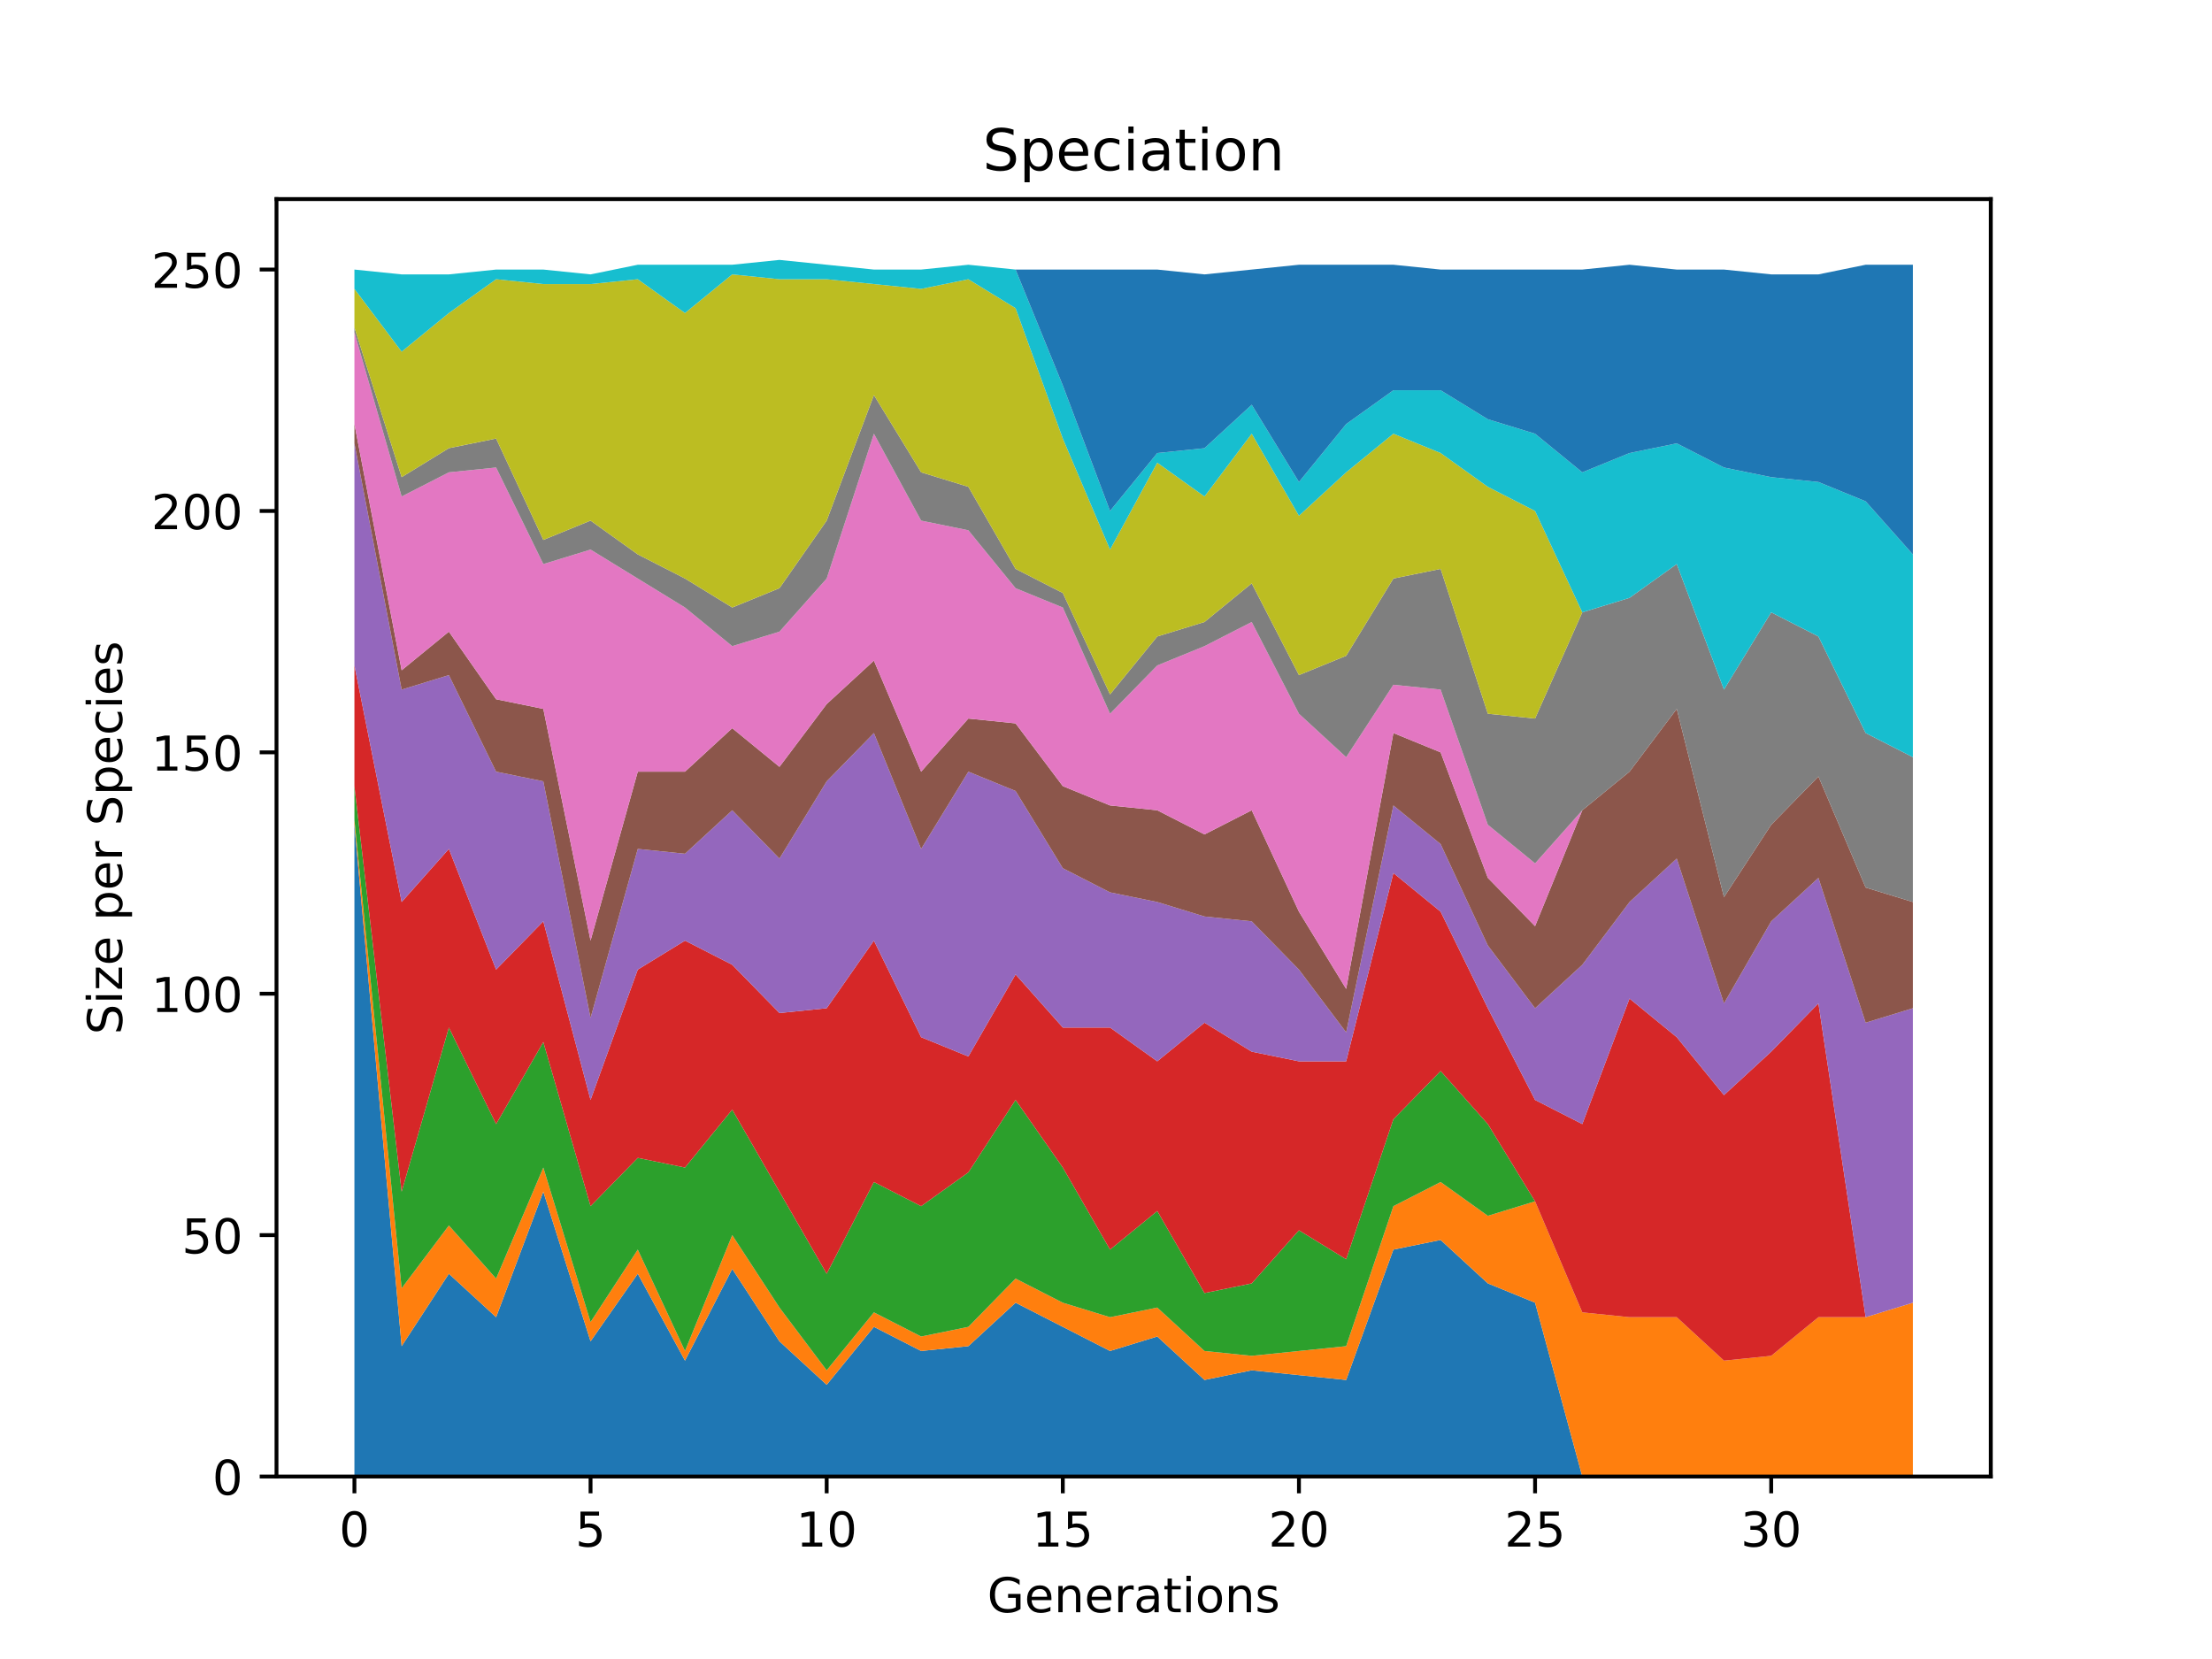 <?xml version="1.0" encoding="utf-8" standalone="no"?>
<!DOCTYPE svg PUBLIC "-//W3C//DTD SVG 1.1//EN"
  "http://www.w3.org/Graphics/SVG/1.1/DTD/svg11.dtd">
<!-- Created with matplotlib (https://matplotlib.org/) -->
<svg height="345.6pt" version="1.1" viewBox="0 0 460.8 345.6" width="460.8pt" xmlns="http://www.w3.org/2000/svg" xmlns:xlink="http://www.w3.org/1999/xlink">
 <defs>
  <style type="text/css">
*{stroke-linecap:butt;stroke-linejoin:round;}
  </style>
 </defs>
 <g id="figure_1">
  <g id="patch_1">
   <path d="M 0 345.6 
L 460.8 345.6 
L 460.8 0 
L 0 0 
z
" style="fill:#ffffff;"/>
  </g>
  <g id="axes_1">
   <g id="patch_2">
    <path d="M 57.6 307.584 
L 414.72 307.584 
L 414.72 41.472 
L 57.6 41.472 
z
" style="fill:#ffffff;"/>
   </g>
   <g id="PolyCollection_1">
    <path clip-path="url(#pbb4523884c)" d="M 73.833 171.813 
L 73.833 307.584 
L 83.671 307.584 
L 93.509 307.584 
L 103.347 307.584 
L 113.185 307.584 
L 123.023 307.584 
L 132.861 307.584 
L 142.699 307.584 
L 152.537 307.584 
L 162.375 307.584 
L 172.213 307.584 
L 182.051 307.584 
L 191.889 307.584 
L 201.727 307.584 
L 211.565 307.584 
L 221.403 307.584 
L 231.241 307.584 
L 241.079 307.584 
L 250.917 307.584 
L 260.755 307.584 
L 270.593 307.584 
L 280.431 307.584 
L 290.269 307.584 
L 300.107 307.584 
L 309.945 307.584 
L 319.783 307.584 
L 329.621 307.584 
L 339.459 307.584 
L 349.297 307.584 
L 359.135 307.584 
L 368.973 307.584 
L 378.811 307.584 
L 388.649 307.584 
L 398.487 307.584 
L 398.487 307.584 
L 398.487 307.584 
L 388.649 307.584 
L 378.811 307.584 
L 368.973 307.584 
L 359.135 307.584 
L 349.297 307.584 
L 339.459 307.584 
L 329.621 307.584 
L 319.783 271.378 
L 309.945 267.355 
L 300.107 258.304 
L 290.269 260.315 
L 280.431 287.47 
L 270.593 286.464 
L 260.755 285.458 
L 250.917 287.47 
L 241.079 278.418 
L 231.241 281.435 
L 221.403 276.407 
L 211.565 271.378 
L 201.727 280.43 
L 191.889 281.435 
L 182.051 276.407 
L 172.213 288.475 
L 162.375 279.424 
L 152.537 264.338 
L 142.699 283.447 
L 132.861 265.344 
L 123.023 279.424 
L 113.185 248.247 
L 103.347 274.395 
L 93.509 265.344 
L 83.671 280.43 
L 73.833 171.813 
z
" style="fill:#1f77b4;"/>
   </g>
   <g id="PolyCollection_2">
    <path clip-path="url(#pbb4523884c)" d="M 73.833 170.807 
L 73.833 171.813 
L 83.671 280.43 
L 93.509 265.344 
L 103.347 274.395 
L 113.185 248.247 
L 123.023 279.424 
L 132.861 265.344 
L 142.699 283.447 
L 152.537 264.338 
L 162.375 279.424 
L 172.213 288.475 
L 182.051 276.407 
L 191.889 281.435 
L 201.727 280.43 
L 211.565 271.378 
L 221.403 276.407 
L 231.241 281.435 
L 241.079 278.418 
L 250.917 287.47 
L 260.755 285.458 
L 270.593 286.464 
L 280.431 287.47 
L 290.269 260.315 
L 300.107 258.304 
L 309.945 267.355 
L 319.783 271.378 
L 329.621 307.584 
L 339.459 307.584 
L 349.297 307.584 
L 359.135 307.584 
L 368.973 307.584 
L 378.811 307.584 
L 388.649 307.584 
L 398.487 307.584 
L 398.487 271.378 
L 398.487 271.378 
L 388.649 274.395 
L 378.811 274.395 
L 368.973 282.441 
L 359.135 283.447 
L 349.297 274.395 
L 339.459 274.395 
L 329.621 273.39 
L 319.783 250.258 
L 309.945 253.275 
L 300.107 246.235 
L 290.269 251.264 
L 280.431 280.43 
L 270.593 281.435 
L 260.755 282.441 
L 250.917 281.435 
L 241.079 272.384 
L 231.241 274.395 
L 221.403 271.378 
L 211.565 266.35 
L 201.727 276.407 
L 191.889 278.418 
L 182.051 273.39 
L 172.213 285.458 
L 162.375 272.384 
L 152.537 257.298 
L 142.699 281.435 
L 132.861 260.315 
L 123.023 275.401 
L 113.185 243.218 
L 103.347 266.35 
L 93.509 255.287 
L 83.671 268.361 
L 73.833 170.807 
z
" style="fill:#ff7f0e;"/>
   </g>
   <g id="PolyCollection_3">
    <path clip-path="url(#pbb4523884c)" d="M 73.833 163.767 
L 73.833 170.807 
L 83.671 268.361 
L 93.509 255.287 
L 103.347 266.35 
L 113.185 243.218 
L 123.023 275.401 
L 132.861 260.315 
L 142.699 281.435 
L 152.537 257.298 
L 162.375 272.384 
L 172.213 285.458 
L 182.051 273.39 
L 191.889 278.418 
L 201.727 276.407 
L 211.565 266.35 
L 221.403 271.378 
L 231.241 274.395 
L 241.079 272.384 
L 250.917 281.435 
L 260.755 282.441 
L 270.593 281.435 
L 280.431 280.43 
L 290.269 251.264 
L 300.107 246.235 
L 309.945 253.275 
L 319.783 250.258 
L 329.621 273.39 
L 339.459 274.395 
L 349.297 274.395 
L 359.135 283.447 
L 368.973 282.441 
L 378.811 274.395 
L 388.649 274.395 
L 398.487 271.378 
L 398.487 271.378 
L 398.487 271.378 
L 388.649 274.395 
L 378.811 274.395 
L 368.973 282.441 
L 359.135 283.447 
L 349.297 274.395 
L 339.459 274.395 
L 329.621 273.39 
L 319.783 250.258 
L 309.945 234.167 
L 300.107 223.104 
L 290.269 233.161 
L 280.431 262.327 
L 270.593 256.293 
L 260.755 267.355 
L 250.917 269.367 
L 241.079 252.27 
L 231.241 260.315 
L 221.403 243.218 
L 211.565 229.138 
L 201.727 244.224 
L 191.889 251.264 
L 182.051 246.235 
L 172.213 265.344 
L 162.375 248.247 
L 152.537 231.15 
L 142.699 243.218 
L 132.861 241.207 
L 123.023 251.264 
L 113.185 217.07 
L 103.347 234.167 
L 93.509 214.053 
L 83.671 248.247 
L 73.833 163.767 
z
" style="fill:#2ca02c;"/>
   </g>
   <g id="PolyCollection_4">
    <path clip-path="url(#pbb4523884c)" d="M 73.833 138.624 
L 73.833 163.767 
L 83.671 248.247 
L 93.509 214.053 
L 103.347 234.167 
L 113.185 217.07 
L 123.023 251.264 
L 132.861 241.207 
L 142.699 243.218 
L 152.537 231.15 
L 162.375 248.247 
L 172.213 265.344 
L 182.051 246.235 
L 191.889 251.264 
L 201.727 244.224 
L 211.565 229.138 
L 221.403 243.218 
L 231.241 260.315 
L 241.079 252.27 
L 250.917 269.367 
L 260.755 267.355 
L 270.593 256.293 
L 280.431 262.327 
L 290.269 233.161 
L 300.107 223.104 
L 309.945 234.167 
L 319.783 250.258 
L 329.621 273.39 
L 339.459 274.395 
L 349.297 274.395 
L 359.135 283.447 
L 368.973 282.441 
L 378.811 274.395 
L 388.649 274.395 
L 398.487 271.378 
L 398.487 271.378 
L 398.487 271.378 
L 388.649 274.395 
L 378.811 209.024 
L 368.973 219.081 
L 359.135 228.133 
L 349.297 216.064 
L 339.459 208.018 
L 329.621 234.167 
L 319.783 229.138 
L 309.945 210.03 
L 300.107 189.915 
L 290.269 181.87 
L 280.431 221.093 
L 270.593 221.093 
L 260.755 219.081 
L 250.917 213.047 
L 241.079 221.093 
L 231.241 214.053 
L 221.403 214.053 
L 211.565 202.99 
L 201.727 220.087 
L 191.889 216.064 
L 182.051 195.95 
L 172.213 210.03 
L 162.375 211.035 
L 152.537 200.978 
L 142.699 195.95 
L 132.861 201.984 
L 123.023 229.138 
L 113.185 191.927 
L 103.347 201.984 
L 93.509 176.841 
L 83.671 187.904 
L 73.833 138.624 
z
" style="fill:#d62728;"/>
   </g>
   <g id="PolyCollection_5">
    <path clip-path="url(#pbb4523884c)" d="M 73.833 92.361 
L 73.833 138.624 
L 83.671 187.904 
L 93.509 176.841 
L 103.347 201.984 
L 113.185 191.927 
L 123.023 229.138 
L 132.861 201.984 
L 142.699 195.95 
L 152.537 200.978 
L 162.375 211.035 
L 172.213 210.03 
L 182.051 195.95 
L 191.889 216.064 
L 201.727 220.087 
L 211.565 202.99 
L 221.403 214.053 
L 231.241 214.053 
L 241.079 221.093 
L 250.917 213.047 
L 260.755 219.081 
L 270.593 221.093 
L 280.431 221.093 
L 290.269 181.87 
L 300.107 189.915 
L 309.945 210.03 
L 319.783 229.138 
L 329.621 234.167 
L 339.459 208.018 
L 349.297 216.064 
L 359.135 228.133 
L 368.973 219.081 
L 378.811 209.024 
L 388.649 274.395 
L 398.487 271.378 
L 398.487 210.03 
L 398.487 210.03 
L 388.649 213.047 
L 378.811 182.875 
L 368.973 191.927 
L 359.135 209.024 
L 349.297 178.853 
L 339.459 187.904 
L 329.621 200.978 
L 319.783 210.03 
L 309.945 196.955 
L 300.107 175.835 
L 290.269 167.79 
L 280.431 215.058 
L 270.593 201.984 
L 260.755 191.927 
L 250.917 190.921 
L 241.079 187.904 
L 231.241 185.893 
L 221.403 180.864 
L 211.565 164.773 
L 201.727 160.75 
L 191.889 176.841 
L 182.051 152.704 
L 172.213 162.761 
L 162.375 178.853 
L 152.537 168.795 
L 142.699 177.847 
L 132.861 176.841 
L 123.023 212.041 
L 113.185 162.761 
L 103.347 160.75 
L 93.509 140.635 
L 83.671 143.653 
L 73.833 92.361 
z
" style="fill:#9467bd;"/>
   </g>
   <g id="PolyCollection_6">
    <path clip-path="url(#pbb4523884c)" d="M 73.833 88.338 
L 73.833 92.361 
L 83.671 143.653 
L 93.509 140.635 
L 103.347 160.75 
L 113.185 162.761 
L 123.023 212.041 
L 132.861 176.841 
L 142.699 177.847 
L 152.537 168.795 
L 162.375 178.853 
L 172.213 162.761 
L 182.051 152.704 
L 191.889 176.841 
L 201.727 160.75 
L 211.565 164.773 
L 221.403 180.864 
L 231.241 185.893 
L 241.079 187.904 
L 250.917 190.921 
L 260.755 191.927 
L 270.593 201.984 
L 280.431 215.058 
L 290.269 167.79 
L 300.107 175.835 
L 309.945 196.955 
L 319.783 210.03 
L 329.621 200.978 
L 339.459 187.904 
L 349.297 178.853 
L 359.135 209.024 
L 368.973 191.927 
L 378.811 182.875 
L 388.649 213.047 
L 398.487 210.03 
L 398.487 187.904 
L 398.487 187.904 
L 388.649 184.887 
L 378.811 161.755 
L 368.973 171.813 
L 359.135 186.898 
L 349.297 147.675 
L 339.459 160.75 
L 329.621 168.795 
L 319.783 192.933 
L 309.945 182.875 
L 300.107 156.727 
L 290.269 152.704 
L 280.431 206.007 
L 270.593 189.915 
L 260.755 168.795 
L 250.917 173.824 
L 241.079 168.795 
L 231.241 167.79 
L 221.403 163.767 
L 211.565 150.693 
L 201.727 149.687 
L 191.889 160.75 
L 182.051 137.618 
L 172.213 146.67 
L 162.375 159.744 
L 152.537 151.698 
L 142.699 160.75 
L 132.861 160.75 
L 123.023 195.95 
L 113.185 147.675 
L 103.347 145.664 
L 93.509 131.584 
L 83.671 139.63 
L 73.833 88.338 
z
" style="fill:#8c564b;"/>
   </g>
   <g id="PolyCollection_7">
    <path clip-path="url(#pbb4523884c)" d="M 73.833 69.23 
L 73.833 88.338 
L 83.671 139.63 
L 93.509 131.584 
L 103.347 145.664 
L 113.185 147.675 
L 123.023 195.95 
L 132.861 160.75 
L 142.699 160.75 
L 152.537 151.698 
L 162.375 159.744 
L 172.213 146.67 
L 182.051 137.618 
L 191.889 160.75 
L 201.727 149.687 
L 211.565 150.693 
L 221.403 163.767 
L 231.241 167.79 
L 241.079 168.795 
L 250.917 173.824 
L 260.755 168.795 
L 270.593 189.915 
L 280.431 206.007 
L 290.269 152.704 
L 300.107 156.727 
L 309.945 182.875 
L 319.783 192.933 
L 329.621 168.795 
L 339.459 160.75 
L 349.297 147.675 
L 359.135 186.898 
L 368.973 171.813 
L 378.811 161.755 
L 388.649 184.887 
L 398.487 187.904 
L 398.487 187.904 
L 398.487 187.904 
L 388.649 184.887 
L 378.811 161.755 
L 368.973 171.813 
L 359.135 186.898 
L 349.297 147.675 
L 339.459 160.75 
L 329.621 168.795 
L 319.783 179.858 
L 309.945 171.813 
L 300.107 143.653 
L 290.269 142.647 
L 280.431 157.733 
L 270.593 148.681 
L 260.755 129.573 
L 250.917 134.601 
L 241.079 138.624 
L 231.241 148.681 
L 221.403 126.555 
L 211.565 122.533 
L 201.727 110.464 
L 191.889 108.453 
L 182.051 90.35 
L 172.213 120.521 
L 162.375 131.584 
L 152.537 134.601 
L 142.699 126.555 
L 132.861 120.521 
L 123.023 114.487 
L 113.185 117.504 
L 103.347 97.39 
L 93.509 98.395 
L 83.671 103.424 
L 73.833 69.23 
z
" style="fill:#e377c2;"/>
   </g>
   <g id="PolyCollection_8">
    <path clip-path="url(#pbb4523884c)" d="M 73.833 68.224 
L 73.833 69.23 
L 83.671 103.424 
L 93.509 98.395 
L 103.347 97.39 
L 113.185 117.504 
L 123.023 114.487 
L 132.861 120.521 
L 142.699 126.555 
L 152.537 134.601 
L 162.375 131.584 
L 172.213 120.521 
L 182.051 90.35 
L 191.889 108.453 
L 201.727 110.464 
L 211.565 122.533 
L 221.403 126.555 
L 231.241 148.681 
L 241.079 138.624 
L 250.917 134.601 
L 260.755 129.573 
L 270.593 148.681 
L 280.431 157.733 
L 290.269 142.647 
L 300.107 143.653 
L 309.945 171.813 
L 319.783 179.858 
L 329.621 168.795 
L 339.459 160.75 
L 349.297 147.675 
L 359.135 186.898 
L 368.973 171.813 
L 378.811 161.755 
L 388.649 184.887 
L 398.487 187.904 
L 398.487 157.733 
L 398.487 157.733 
L 388.649 152.704 
L 378.811 132.59 
L 368.973 127.561 
L 359.135 143.653 
L 349.297 117.504 
L 339.459 124.544 
L 329.621 127.561 
L 319.783 149.687 
L 309.945 148.681 
L 300.107 118.51 
L 290.269 120.521 
L 280.431 136.613 
L 270.593 140.635 
L 260.755 121.527 
L 250.917 129.573 
L 241.079 132.59 
L 231.241 144.658 
L 221.403 123.538 
L 211.565 118.51 
L 201.727 101.413 
L 191.889 98.395 
L 182.051 82.304 
L 172.213 108.453 
L 162.375 122.533 
L 152.537 126.555 
L 142.699 120.521 
L 132.861 115.493 
L 123.023 108.453 
L 113.185 112.475 
L 103.347 91.355 
L 93.509 93.367 
L 83.671 99.401 
L 73.833 68.224 
z
" style="fill:#7f7f7f;"/>
   </g>
   <g id="PolyCollection_9">
    <path clip-path="url(#pbb4523884c)" d="M 73.833 60.178 
L 73.833 68.224 
L 83.671 99.401 
L 93.509 93.367 
L 103.347 91.355 
L 113.185 112.475 
L 123.023 108.453 
L 132.861 115.493 
L 142.699 120.521 
L 152.537 126.555 
L 162.375 122.533 
L 172.213 108.453 
L 182.051 82.304 
L 191.889 98.395 
L 201.727 101.413 
L 211.565 118.51 
L 221.403 123.538 
L 231.241 144.658 
L 241.079 132.59 
L 250.917 129.573 
L 260.755 121.527 
L 270.593 140.635 
L 280.431 136.613 
L 290.269 120.521 
L 300.107 118.51 
L 309.945 148.681 
L 319.783 149.687 
L 329.621 127.561 
L 339.459 124.544 
L 349.297 117.504 
L 359.135 143.653 
L 368.973 127.561 
L 378.811 132.59 
L 388.649 152.704 
L 398.487 157.733 
L 398.487 157.733 
L 398.487 157.733 
L 388.649 152.704 
L 378.811 132.59 
L 368.973 127.561 
L 359.135 143.653 
L 349.297 117.504 
L 339.459 124.544 
L 329.621 127.561 
L 319.783 106.441 
L 309.945 101.413 
L 300.107 94.373 
L 290.269 90.35 
L 280.431 98.395 
L 270.593 107.447 
L 260.755 90.35 
L 250.917 103.424 
L 241.079 96.384 
L 231.241 114.487 
L 221.403 91.355 
L 211.565 64.201 
L 201.727 58.167 
L 191.889 60.178 
L 182.051 59.173 
L 172.213 58.167 
L 162.375 58.167 
L 152.537 57.161 
L 142.699 65.207 
L 132.861 58.167 
L 123.023 59.173 
L 113.185 59.173 
L 103.347 58.167 
L 93.509 65.207 
L 83.671 73.253 
L 73.833 60.178 
z
" style="fill:#bcbd22;"/>
   </g>
   <g id="PolyCollection_10">
    <path clip-path="url(#pbb4523884c)" d="M 73.833 56.155 
L 73.833 60.178 
L 83.671 73.253 
L 93.509 65.207 
L 103.347 58.167 
L 113.185 59.173 
L 123.023 59.173 
L 132.861 58.167 
L 142.699 65.207 
L 152.537 57.161 
L 162.375 58.167 
L 172.213 58.167 
L 182.051 59.173 
L 191.889 60.178 
L 201.727 58.167 
L 211.565 64.201 
L 221.403 91.355 
L 231.241 114.487 
L 241.079 96.384 
L 250.917 103.424 
L 260.755 90.35 
L 270.593 107.447 
L 280.431 98.395 
L 290.269 90.35 
L 300.107 94.373 
L 309.945 101.413 
L 319.783 106.441 
L 329.621 127.561 
L 339.459 124.544 
L 349.297 117.504 
L 359.135 143.653 
L 368.973 127.561 
L 378.811 132.59 
L 388.649 152.704 
L 398.487 157.733 
L 398.487 115.493 
L 398.487 115.493 
L 388.649 104.43 
L 378.811 100.407 
L 368.973 99.401 
L 359.135 97.39 
L 349.297 92.361 
L 339.459 94.373 
L 329.621 98.395 
L 319.783 90.35 
L 309.945 87.333 
L 300.107 81.298 
L 290.269 81.298 
L 280.431 88.338 
L 270.593 100.407 
L 260.755 84.315 
L 250.917 93.367 
L 241.079 94.373 
L 231.241 106.441 
L 221.403 80.293 
L 211.565 56.155 
L 201.727 55.15 
L 191.889 56.155 
L 182.051 56.155 
L 172.213 55.15 
L 162.375 54.144 
L 152.537 55.15 
L 142.699 55.15 
L 132.861 55.15 
L 123.023 57.161 
L 113.185 56.155 
L 103.347 56.155 
L 93.509 57.161 
L 83.671 57.161 
L 73.833 56.155 
z
" style="fill:#17becf;"/>
   </g>
   <g id="PolyCollection_11">
    <path clip-path="url(#pbb4523884c)" d="M 73.833 56.155 
L 73.833 56.155 
L 83.671 57.161 
L 93.509 57.161 
L 103.347 56.155 
L 113.185 56.155 
L 123.023 57.161 
L 132.861 55.15 
L 142.699 55.15 
L 152.537 55.15 
L 162.375 54.144 
L 172.213 55.15 
L 182.051 56.155 
L 191.889 56.155 
L 201.727 55.15 
L 211.565 56.155 
L 221.403 80.293 
L 231.241 106.441 
L 241.079 94.373 
L 250.917 93.367 
L 260.755 84.315 
L 270.593 100.407 
L 280.431 88.338 
L 290.269 81.298 
L 300.107 81.298 
L 309.945 87.333 
L 319.783 90.35 
L 329.621 98.395 
L 339.459 94.373 
L 349.297 92.361 
L 359.135 97.39 
L 368.973 99.401 
L 378.811 100.407 
L 388.649 104.43 
L 398.487 115.493 
L 398.487 55.15 
L 398.487 55.15 
L 388.649 55.15 
L 378.811 57.161 
L 368.973 57.161 
L 359.135 56.155 
L 349.297 56.155 
L 339.459 55.15 
L 329.621 56.155 
L 319.783 56.155 
L 309.945 56.155 
L 300.107 56.155 
L 290.269 55.15 
L 280.431 55.15 
L 270.593 55.15 
L 260.755 56.155 
L 250.917 57.161 
L 241.079 56.155 
L 231.241 56.155 
L 221.403 56.155 
L 211.565 56.155 
L 201.727 55.15 
L 191.889 56.155 
L 182.051 56.155 
L 172.213 55.15 
L 162.375 54.144 
L 152.537 55.15 
L 142.699 55.15 
L 132.861 55.15 
L 123.023 57.161 
L 113.185 56.155 
L 103.347 56.155 
L 93.509 57.161 
L 83.671 57.161 
L 73.833 56.155 
z
" style="fill:#1f77b4;"/>
   </g>
   <g id="matplotlib.axis_1">
    <g id="xtick_1">
     <g id="line2d_1">
      <defs>
       <path d="M 0 0 
L 0 3.5 
" id="mf8d9950a1d" style="stroke:#000000;stroke-width:0.8;"/>
      </defs>
      <g>
       <use style="stroke:#000000;stroke-width:0.8;" x="73.833" xlink:href="#mf8d9950a1d" y="307.584"/>
      </g>
     </g>
     <g id="text_1">
      <!-- 0 -->
      <defs>
       <path d="M 31.781 66.406 
Q 24.172 66.406 20.328 58.906 
Q 16.5 51.422 16.5 36.375 
Q 16.5 21.391 20.328 13.891 
Q 24.172 6.391 31.781 6.391 
Q 39.453 6.391 43.281 13.891 
Q 47.125 21.391 47.125 36.375 
Q 47.125 51.422 43.281 58.906 
Q 39.453 66.406 31.781 66.406 
z
M 31.781 74.219 
Q 44.047 74.219 50.516 64.516 
Q 56.984 54.828 56.984 36.375 
Q 56.984 17.969 50.516 8.266 
Q 44.047 -1.422 31.781 -1.422 
Q 19.531 -1.422 13.062 8.266 
Q 6.594 17.969 6.594 36.375 
Q 6.594 54.828 13.062 64.516 
Q 19.531 74.219 31.781 74.219 
z
" id="DejaVuSans-48"/>
      </defs>
      <g transform="translate(70.651 322.182)scale(0.1 -0.1)">
       <use xlink:href="#DejaVuSans-48"/>
      </g>
     </g>
    </g>
    <g id="xtick_2">
     <g id="line2d_2">
      <g>
       <use style="stroke:#000000;stroke-width:0.8;" x="123.023" xlink:href="#mf8d9950a1d" y="307.584"/>
      </g>
     </g>
     <g id="text_2">
      <!-- 5 -->
      <defs>
       <path d="M 10.797 72.906 
L 49.516 72.906 
L 49.516 64.594 
L 19.828 64.594 
L 19.828 46.734 
Q 21.969 47.469 24.109 47.828 
Q 26.266 48.188 28.422 48.188 
Q 40.625 48.188 47.75 41.5 
Q 54.891 34.812 54.891 23.391 
Q 54.891 11.625 47.562 5.094 
Q 40.234 -1.422 26.906 -1.422 
Q 22.312 -1.422 17.547 -0.641 
Q 12.797 0.141 7.719 1.703 
L 7.719 11.625 
Q 12.109 9.234 16.797 8.062 
Q 21.484 6.891 26.703 6.891 
Q 35.156 6.891 40.078 11.328 
Q 45.016 15.766 45.016 23.391 
Q 45.016 31 40.078 35.438 
Q 35.156 39.891 26.703 39.891 
Q 22.75 39.891 18.812 39.016 
Q 14.891 38.141 10.797 36.281 
z
" id="DejaVuSans-53"/>
      </defs>
      <g transform="translate(119.842 322.182)scale(0.1 -0.1)">
       <use xlink:href="#DejaVuSans-53"/>
      </g>
     </g>
    </g>
    <g id="xtick_3">
     <g id="line2d_3">
      <g>
       <use style="stroke:#000000;stroke-width:0.8;" x="172.213" xlink:href="#mf8d9950a1d" y="307.584"/>
      </g>
     </g>
     <g id="text_3">
      <!-- 10 -->
      <defs>
       <path d="M 12.406 8.297 
L 28.516 8.297 
L 28.516 63.922 
L 10.984 60.406 
L 10.984 69.391 
L 28.422 72.906 
L 38.281 72.906 
L 38.281 8.297 
L 54.391 8.297 
L 54.391 0 
L 12.406 0 
z
" id="DejaVuSans-49"/>
      </defs>
      <g transform="translate(165.85 322.182)scale(0.1 -0.1)">
       <use xlink:href="#DejaVuSans-49"/>
       <use x="63.623" xlink:href="#DejaVuSans-48"/>
      </g>
     </g>
    </g>
    <g id="xtick_4">
     <g id="line2d_4">
      <g>
       <use style="stroke:#000000;stroke-width:0.8;" x="221.403" xlink:href="#mf8d9950a1d" y="307.584"/>
      </g>
     </g>
     <g id="text_4">
      <!-- 15 -->
      <g transform="translate(215.04 322.182)scale(0.1 -0.1)">
       <use xlink:href="#DejaVuSans-49"/>
       <use x="63.623" xlink:href="#DejaVuSans-53"/>
      </g>
     </g>
    </g>
    <g id="xtick_5">
     <g id="line2d_5">
      <g>
       <use style="stroke:#000000;stroke-width:0.8;" x="270.593" xlink:href="#mf8d9950a1d" y="307.584"/>
      </g>
     </g>
     <g id="text_5">
      <!-- 20 -->
      <defs>
       <path d="M 19.188 8.297 
L 53.609 8.297 
L 53.609 0 
L 7.328 0 
L 7.328 8.297 
Q 12.938 14.109 22.625 23.891 
Q 32.328 33.688 34.812 36.531 
Q 39.547 41.844 41.422 45.531 
Q 43.312 49.219 43.312 52.781 
Q 43.312 58.594 39.234 62.25 
Q 35.156 65.922 28.609 65.922 
Q 23.969 65.922 18.812 64.312 
Q 13.672 62.703 7.812 59.422 
L 7.812 69.391 
Q 13.766 71.781 18.938 73 
Q 24.125 74.219 28.422 74.219 
Q 39.75 74.219 46.484 68.547 
Q 53.219 62.891 53.219 53.422 
Q 53.219 48.922 51.531 44.891 
Q 49.859 40.875 45.406 35.406 
Q 44.188 33.984 37.641 27.219 
Q 31.109 20.453 19.188 8.297 
z
" id="DejaVuSans-50"/>
      </defs>
      <g transform="translate(264.231 322.182)scale(0.1 -0.1)">
       <use xlink:href="#DejaVuSans-50"/>
       <use x="63.623" xlink:href="#DejaVuSans-48"/>
      </g>
     </g>
    </g>
    <g id="xtick_6">
     <g id="line2d_6">
      <g>
       <use style="stroke:#000000;stroke-width:0.8;" x="319.783" xlink:href="#mf8d9950a1d" y="307.584"/>
      </g>
     </g>
     <g id="text_6">
      <!-- 25 -->
      <g transform="translate(313.421 322.182)scale(0.1 -0.1)">
       <use xlink:href="#DejaVuSans-50"/>
       <use x="63.623" xlink:href="#DejaVuSans-53"/>
      </g>
     </g>
    </g>
    <g id="xtick_7">
     <g id="line2d_7">
      <g>
       <use style="stroke:#000000;stroke-width:0.8;" x="368.973" xlink:href="#mf8d9950a1d" y="307.584"/>
      </g>
     </g>
     <g id="text_7">
      <!-- 30 -->
      <defs>
       <path d="M 40.578 39.312 
Q 47.656 37.797 51.625 33 
Q 55.609 28.219 55.609 21.188 
Q 55.609 10.406 48.188 4.484 
Q 40.766 -1.422 27.094 -1.422 
Q 22.516 -1.422 17.656 -0.516 
Q 12.797 0.391 7.625 2.203 
L 7.625 11.719 
Q 11.719 9.328 16.594 8.109 
Q 21.484 6.891 26.812 6.891 
Q 36.078 6.891 40.938 10.547 
Q 45.797 14.203 45.797 21.188 
Q 45.797 27.641 41.281 31.266 
Q 36.766 34.906 28.719 34.906 
L 20.219 34.906 
L 20.219 43.016 
L 29.109 43.016 
Q 36.375 43.016 40.234 45.922 
Q 44.094 48.828 44.094 54.297 
Q 44.094 59.906 40.109 62.906 
Q 36.141 65.922 28.719 65.922 
Q 24.656 65.922 20.016 65.031 
Q 15.375 64.156 9.812 62.312 
L 9.812 71.094 
Q 15.438 72.656 20.344 73.438 
Q 25.25 74.219 29.594 74.219 
Q 40.828 74.219 47.359 69.109 
Q 53.906 64.016 53.906 55.328 
Q 53.906 49.266 50.438 45.094 
Q 46.969 40.922 40.578 39.312 
z
" id="DejaVuSans-51"/>
      </defs>
      <g transform="translate(362.611 322.182)scale(0.1 -0.1)">
       <use xlink:href="#DejaVuSans-51"/>
       <use x="63.623" xlink:href="#DejaVuSans-48"/>
      </g>
     </g>
    </g>
    <g id="text_8">
     <!-- Generations -->
     <defs>
      <path d="M 59.516 10.406 
L 59.516 29.984 
L 43.406 29.984 
L 43.406 38.094 
L 69.281 38.094 
L 69.281 6.781 
Q 63.578 2.734 56.688 0.656 
Q 49.812 -1.422 42 -1.422 
Q 24.906 -1.422 15.25 8.562 
Q 5.609 18.562 5.609 36.375 
Q 5.609 54.25 15.25 64.234 
Q 24.906 74.219 42 74.219 
Q 49.125 74.219 55.547 72.453 
Q 61.969 70.703 67.391 67.281 
L 67.391 56.781 
Q 61.922 61.422 55.766 63.766 
Q 49.609 66.109 42.828 66.109 
Q 29.438 66.109 22.719 58.641 
Q 16.016 51.172 16.016 36.375 
Q 16.016 21.625 22.719 14.156 
Q 29.438 6.688 42.828 6.688 
Q 48.047 6.688 52.141 7.594 
Q 56.25 8.5 59.516 10.406 
z
" id="DejaVuSans-71"/>
      <path d="M 56.203 29.594 
L 56.203 25.203 
L 14.891 25.203 
Q 15.484 15.922 20.484 11.062 
Q 25.484 6.203 34.422 6.203 
Q 39.594 6.203 44.453 7.469 
Q 49.312 8.734 54.109 11.281 
L 54.109 2.781 
Q 49.266 0.734 44.188 -0.344 
Q 39.109 -1.422 33.891 -1.422 
Q 20.797 -1.422 13.156 6.188 
Q 5.516 13.812 5.516 26.812 
Q 5.516 40.234 12.766 48.109 
Q 20.016 56 32.328 56 
Q 43.359 56 49.781 48.891 
Q 56.203 41.797 56.203 29.594 
z
M 47.219 32.234 
Q 47.125 39.594 43.094 43.984 
Q 39.062 48.391 32.422 48.391 
Q 24.906 48.391 20.391 44.141 
Q 15.875 39.891 15.188 32.172 
z
" id="DejaVuSans-101"/>
      <path d="M 54.891 33.016 
L 54.891 0 
L 45.906 0 
L 45.906 32.719 
Q 45.906 40.484 42.875 44.328 
Q 39.844 48.188 33.797 48.188 
Q 26.516 48.188 22.312 43.547 
Q 18.109 38.922 18.109 30.906 
L 18.109 0 
L 9.078 0 
L 9.078 54.688 
L 18.109 54.688 
L 18.109 46.188 
Q 21.344 51.125 25.703 53.562 
Q 30.078 56 35.797 56 
Q 45.219 56 50.047 50.172 
Q 54.891 44.344 54.891 33.016 
z
" id="DejaVuSans-110"/>
      <path d="M 41.109 46.297 
Q 39.594 47.172 37.812 47.578 
Q 36.031 48 33.891 48 
Q 26.266 48 22.188 43.047 
Q 18.109 38.094 18.109 28.812 
L 18.109 0 
L 9.078 0 
L 9.078 54.688 
L 18.109 54.688 
L 18.109 46.188 
Q 20.953 51.172 25.484 53.578 
Q 30.031 56 36.531 56 
Q 37.453 56 38.578 55.875 
Q 39.703 55.766 41.062 55.516 
z
" id="DejaVuSans-114"/>
      <path d="M 34.281 27.484 
Q 23.391 27.484 19.188 25 
Q 14.984 22.516 14.984 16.5 
Q 14.984 11.719 18.141 8.906 
Q 21.297 6.109 26.703 6.109 
Q 34.188 6.109 38.703 11.406 
Q 43.219 16.703 43.219 25.484 
L 43.219 27.484 
z
M 52.203 31.203 
L 52.203 0 
L 43.219 0 
L 43.219 8.297 
Q 40.141 3.328 35.547 0.953 
Q 30.953 -1.422 24.312 -1.422 
Q 15.922 -1.422 10.953 3.297 
Q 6 8.016 6 15.922 
Q 6 25.141 12.172 29.828 
Q 18.359 34.516 30.609 34.516 
L 43.219 34.516 
L 43.219 35.406 
Q 43.219 41.609 39.141 45 
Q 35.062 48.391 27.688 48.391 
Q 23 48.391 18.547 47.266 
Q 14.109 46.141 10.016 43.891 
L 10.016 52.203 
Q 14.938 54.109 19.578 55.047 
Q 24.219 56 28.609 56 
Q 40.484 56 46.344 49.844 
Q 52.203 43.703 52.203 31.203 
z
" id="DejaVuSans-97"/>
      <path d="M 18.312 70.219 
L 18.312 54.688 
L 36.812 54.688 
L 36.812 47.703 
L 18.312 47.703 
L 18.312 18.016 
Q 18.312 11.328 20.141 9.422 
Q 21.969 7.516 27.594 7.516 
L 36.812 7.516 
L 36.812 0 
L 27.594 0 
Q 17.188 0 13.234 3.875 
Q 9.281 7.766 9.281 18.016 
L 9.281 47.703 
L 2.688 47.703 
L 2.688 54.688 
L 9.281 54.688 
L 9.281 70.219 
z
" id="DejaVuSans-116"/>
      <path d="M 9.422 54.688 
L 18.406 54.688 
L 18.406 0 
L 9.422 0 
z
M 9.422 75.984 
L 18.406 75.984 
L 18.406 64.594 
L 9.422 64.594 
z
" id="DejaVuSans-105"/>
      <path d="M 30.609 48.391 
Q 23.391 48.391 19.188 42.75 
Q 14.984 37.109 14.984 27.297 
Q 14.984 17.484 19.156 11.844 
Q 23.344 6.203 30.609 6.203 
Q 37.797 6.203 41.984 11.859 
Q 46.188 17.531 46.188 27.297 
Q 46.188 37.016 41.984 42.703 
Q 37.797 48.391 30.609 48.391 
z
M 30.609 56 
Q 42.328 56 49.016 48.375 
Q 55.719 40.766 55.719 27.297 
Q 55.719 13.875 49.016 6.219 
Q 42.328 -1.422 30.609 -1.422 
Q 18.844 -1.422 12.172 6.219 
Q 5.516 13.875 5.516 27.297 
Q 5.516 40.766 12.172 48.375 
Q 18.844 56 30.609 56 
z
" id="DejaVuSans-111"/>
      <path d="M 44.281 53.078 
L 44.281 44.578 
Q 40.484 46.531 36.375 47.5 
Q 32.281 48.484 27.875 48.484 
Q 21.188 48.484 17.844 46.438 
Q 14.5 44.391 14.5 40.281 
Q 14.5 37.156 16.891 35.375 
Q 19.281 33.594 26.516 31.984 
L 29.594 31.297 
Q 39.156 29.25 43.188 25.516 
Q 47.219 21.781 47.219 15.094 
Q 47.219 7.469 41.188 3.016 
Q 35.156 -1.422 24.609 -1.422 
Q 20.219 -1.422 15.453 -0.562 
Q 10.688 0.297 5.422 2 
L 5.422 11.281 
Q 10.406 8.688 15.234 7.391 
Q 20.062 6.109 24.812 6.109 
Q 31.156 6.109 34.562 8.281 
Q 37.984 10.453 37.984 14.406 
Q 37.984 18.062 35.516 20.016 
Q 33.062 21.969 24.703 23.781 
L 21.578 24.516 
Q 13.234 26.266 9.516 29.906 
Q 5.812 33.547 5.812 39.891 
Q 5.812 47.609 11.281 51.797 
Q 16.75 56 26.812 56 
Q 31.781 56 36.172 55.266 
Q 40.578 54.547 44.281 53.078 
z
" id="DejaVuSans-115"/>
     </defs>
     <g transform="translate(205.662 335.861)scale(0.1 -0.1)">
      <use xlink:href="#DejaVuSans-71"/>
      <use x="77.49" xlink:href="#DejaVuSans-101"/>
      <use x="139.014" xlink:href="#DejaVuSans-110"/>
      <use x="202.393" xlink:href="#DejaVuSans-101"/>
      <use x="263.916" xlink:href="#DejaVuSans-114"/>
      <use x="305.029" xlink:href="#DejaVuSans-97"/>
      <use x="366.309" xlink:href="#DejaVuSans-116"/>
      <use x="405.518" xlink:href="#DejaVuSans-105"/>
      <use x="433.301" xlink:href="#DejaVuSans-111"/>
      <use x="494.482" xlink:href="#DejaVuSans-110"/>
      <use x="557.861" xlink:href="#DejaVuSans-115"/>
     </g>
    </g>
   </g>
   <g id="matplotlib.axis_2">
    <g id="ytick_1">
     <g id="line2d_8">
      <defs>
       <path d="M 0 0 
L -3.5 0 
" id="mcee8cef185" style="stroke:#000000;stroke-width:0.8;"/>
      </defs>
      <g>
       <use style="stroke:#000000;stroke-width:0.8;" x="57.6" xlink:href="#mcee8cef185" y="307.584"/>
      </g>
     </g>
     <g id="text_9">
      <!-- 0 -->
      <g transform="translate(44.237 311.383)scale(0.1 -0.1)">
       <use xlink:href="#DejaVuSans-48"/>
      </g>
     </g>
    </g>
    <g id="ytick_2">
     <g id="line2d_9">
      <g>
       <use style="stroke:#000000;stroke-width:0.8;" x="57.6" xlink:href="#mcee8cef185" y="257.298"/>
      </g>
     </g>
     <g id="text_10">
      <!-- 50 -->
      <g transform="translate(37.875 261.098)scale(0.1 -0.1)">
       <use xlink:href="#DejaVuSans-53"/>
       <use x="63.623" xlink:href="#DejaVuSans-48"/>
      </g>
     </g>
    </g>
    <g id="ytick_3">
     <g id="line2d_10">
      <g>
       <use style="stroke:#000000;stroke-width:0.8;" x="57.6" xlink:href="#mcee8cef185" y="207.013"/>
      </g>
     </g>
     <g id="text_11">
      <!-- 100 -->
      <g transform="translate(31.512 210.812)scale(0.1 -0.1)">
       <use xlink:href="#DejaVuSans-49"/>
       <use x="63.623" xlink:href="#DejaVuSans-48"/>
       <use x="127.246" xlink:href="#DejaVuSans-48"/>
      </g>
     </g>
    </g>
    <g id="ytick_4">
     <g id="line2d_11">
      <g>
       <use style="stroke:#000000;stroke-width:0.8;" x="57.6" xlink:href="#mcee8cef185" y="156.727"/>
      </g>
     </g>
     <g id="text_12">
      <!-- 150 -->
      <g transform="translate(31.512 160.526)scale(0.1 -0.1)">
       <use xlink:href="#DejaVuSans-49"/>
       <use x="63.623" xlink:href="#DejaVuSans-53"/>
       <use x="127.246" xlink:href="#DejaVuSans-48"/>
      </g>
     </g>
    </g>
    <g id="ytick_5">
     <g id="line2d_12">
      <g>
       <use style="stroke:#000000;stroke-width:0.8;" x="57.6" xlink:href="#mcee8cef185" y="106.441"/>
      </g>
     </g>
     <g id="text_13">
      <!-- 200 -->
      <g transform="translate(31.512 110.24)scale(0.1 -0.1)">
       <use xlink:href="#DejaVuSans-50"/>
       <use x="63.623" xlink:href="#DejaVuSans-48"/>
       <use x="127.246" xlink:href="#DejaVuSans-48"/>
      </g>
     </g>
    </g>
    <g id="ytick_6">
     <g id="line2d_13">
      <g>
       <use style="stroke:#000000;stroke-width:0.8;" x="57.6" xlink:href="#mcee8cef185" y="56.155"/>
      </g>
     </g>
     <g id="text_14">
      <!-- 250 -->
      <g transform="translate(31.512 59.955)scale(0.1 -0.1)">
       <use xlink:href="#DejaVuSans-50"/>
       <use x="63.623" xlink:href="#DejaVuSans-53"/>
       <use x="127.246" xlink:href="#DejaVuSans-48"/>
      </g>
     </g>
    </g>
    <g id="text_15">
     <!-- Size per Species -->
     <defs>
      <path d="M 53.516 70.516 
L 53.516 60.891 
Q 47.906 63.578 42.922 64.891 
Q 37.938 66.219 33.297 66.219 
Q 25.25 66.219 20.875 63.094 
Q 16.5 59.969 16.5 54.203 
Q 16.5 49.359 19.406 46.891 
Q 22.312 44.438 30.422 42.922 
L 36.375 41.703 
Q 47.406 39.594 52.656 34.297 
Q 57.906 29 57.906 20.125 
Q 57.906 9.516 50.797 4.047 
Q 43.703 -1.422 29.984 -1.422 
Q 24.812 -1.422 18.969 -0.25 
Q 13.141 0.922 6.891 3.219 
L 6.891 13.375 
Q 12.891 10.016 18.656 8.297 
Q 24.422 6.594 29.984 6.594 
Q 38.422 6.594 43.016 9.906 
Q 47.609 13.234 47.609 19.391 
Q 47.609 24.75 44.312 27.781 
Q 41.016 30.812 33.5 32.328 
L 27.484 33.5 
Q 16.453 35.688 11.516 40.375 
Q 6.594 45.062 6.594 53.422 
Q 6.594 63.094 13.406 68.656 
Q 20.219 74.219 32.172 74.219 
Q 37.312 74.219 42.625 73.281 
Q 47.953 72.359 53.516 70.516 
z
" id="DejaVuSans-83"/>
      <path d="M 5.516 54.688 
L 48.188 54.688 
L 48.188 46.484 
L 14.406 7.172 
L 48.188 7.172 
L 48.188 0 
L 4.297 0 
L 4.297 8.203 
L 38.094 47.516 
L 5.516 47.516 
z
" id="DejaVuSans-122"/>
      <path id="DejaVuSans-32"/>
      <path d="M 18.109 8.203 
L 18.109 -20.797 
L 9.078 -20.797 
L 9.078 54.688 
L 18.109 54.688 
L 18.109 46.391 
Q 20.953 51.266 25.266 53.625 
Q 29.594 56 35.594 56 
Q 45.562 56 51.781 48.094 
Q 58.016 40.188 58.016 27.297 
Q 58.016 14.406 51.781 6.484 
Q 45.562 -1.422 35.594 -1.422 
Q 29.594 -1.422 25.266 0.953 
Q 20.953 3.328 18.109 8.203 
z
M 48.688 27.297 
Q 48.688 37.203 44.609 42.844 
Q 40.531 48.484 33.406 48.484 
Q 26.266 48.484 22.188 42.844 
Q 18.109 37.203 18.109 27.297 
Q 18.109 17.391 22.188 11.75 
Q 26.266 6.109 33.406 6.109 
Q 40.531 6.109 44.609 11.75 
Q 48.688 17.391 48.688 27.297 
z
" id="DejaVuSans-112"/>
      <path d="M 48.781 52.594 
L 48.781 44.188 
Q 44.969 46.297 41.141 47.344 
Q 37.312 48.391 33.406 48.391 
Q 24.656 48.391 19.812 42.844 
Q 14.984 37.312 14.984 27.297 
Q 14.984 17.281 19.812 11.734 
Q 24.656 6.203 33.406 6.203 
Q 37.312 6.203 41.141 7.25 
Q 44.969 8.297 48.781 10.406 
L 48.781 2.094 
Q 45.016 0.344 40.984 -0.531 
Q 36.969 -1.422 32.422 -1.422 
Q 20.062 -1.422 12.781 6.344 
Q 5.516 14.109 5.516 27.297 
Q 5.516 40.672 12.859 48.328 
Q 20.219 56 33.016 56 
Q 37.156 56 41.109 55.141 
Q 45.062 54.297 48.781 52.594 
z
" id="DejaVuSans-99"/>
     </defs>
     <g transform="translate(25.433 215.521)rotate(-90)scale(0.1 -0.1)">
      <use xlink:href="#DejaVuSans-83"/>
      <use x="63.477" xlink:href="#DejaVuSans-105"/>
      <use x="91.26" xlink:href="#DejaVuSans-122"/>
      <use x="143.75" xlink:href="#DejaVuSans-101"/>
      <use x="205.273" xlink:href="#DejaVuSans-32"/>
      <use x="237.061" xlink:href="#DejaVuSans-112"/>
      <use x="300.537" xlink:href="#DejaVuSans-101"/>
      <use x="362.061" xlink:href="#DejaVuSans-114"/>
      <use x="403.174" xlink:href="#DejaVuSans-32"/>
      <use x="434.961" xlink:href="#DejaVuSans-83"/>
      <use x="498.438" xlink:href="#DejaVuSans-112"/>
      <use x="561.914" xlink:href="#DejaVuSans-101"/>
      <use x="623.438" xlink:href="#DejaVuSans-99"/>
      <use x="678.418" xlink:href="#DejaVuSans-105"/>
      <use x="706.201" xlink:href="#DejaVuSans-101"/>
      <use x="767.725" xlink:href="#DejaVuSans-115"/>
     </g>
    </g>
   </g>
   <g id="patch_3">
    <path d="M 57.6 307.584 
L 57.6 41.472 
" style="fill:none;stroke:#000000;stroke-linecap:square;stroke-linejoin:miter;stroke-width:0.8;"/>
   </g>
   <g id="patch_4">
    <path d="M 414.72 307.584 
L 414.72 41.472 
" style="fill:none;stroke:#000000;stroke-linecap:square;stroke-linejoin:miter;stroke-width:0.8;"/>
   </g>
   <g id="patch_5">
    <path d="M 57.6 307.584 
L 414.72 307.584 
" style="fill:none;stroke:#000000;stroke-linecap:square;stroke-linejoin:miter;stroke-width:0.8;"/>
   </g>
   <g id="patch_6">
    <path d="M 57.6 41.472 
L 414.72 41.472 
" style="fill:none;stroke:#000000;stroke-linecap:square;stroke-linejoin:miter;stroke-width:0.8;"/>
   </g>
   <g id="text_16">
    <!-- Speciation -->
    <g transform="translate(204.714 35.472)scale(0.12 -0.12)">
     <use xlink:href="#DejaVuSans-83"/>
     <use x="63.477" xlink:href="#DejaVuSans-112"/>
     <use x="126.953" xlink:href="#DejaVuSans-101"/>
     <use x="188.477" xlink:href="#DejaVuSans-99"/>
     <use x="243.457" xlink:href="#DejaVuSans-105"/>
     <use x="271.24" xlink:href="#DejaVuSans-97"/>
     <use x="332.52" xlink:href="#DejaVuSans-116"/>
     <use x="371.729" xlink:href="#DejaVuSans-105"/>
     <use x="399.512" xlink:href="#DejaVuSans-111"/>
     <use x="460.693" xlink:href="#DejaVuSans-110"/>
    </g>
   </g>
  </g>
 </g>
 <defs>
  <clipPath id="pbb4523884c">
   <rect height="266.112" width="357.12" x="57.6" y="41.472"/>
  </clipPath>
 </defs>
</svg>
